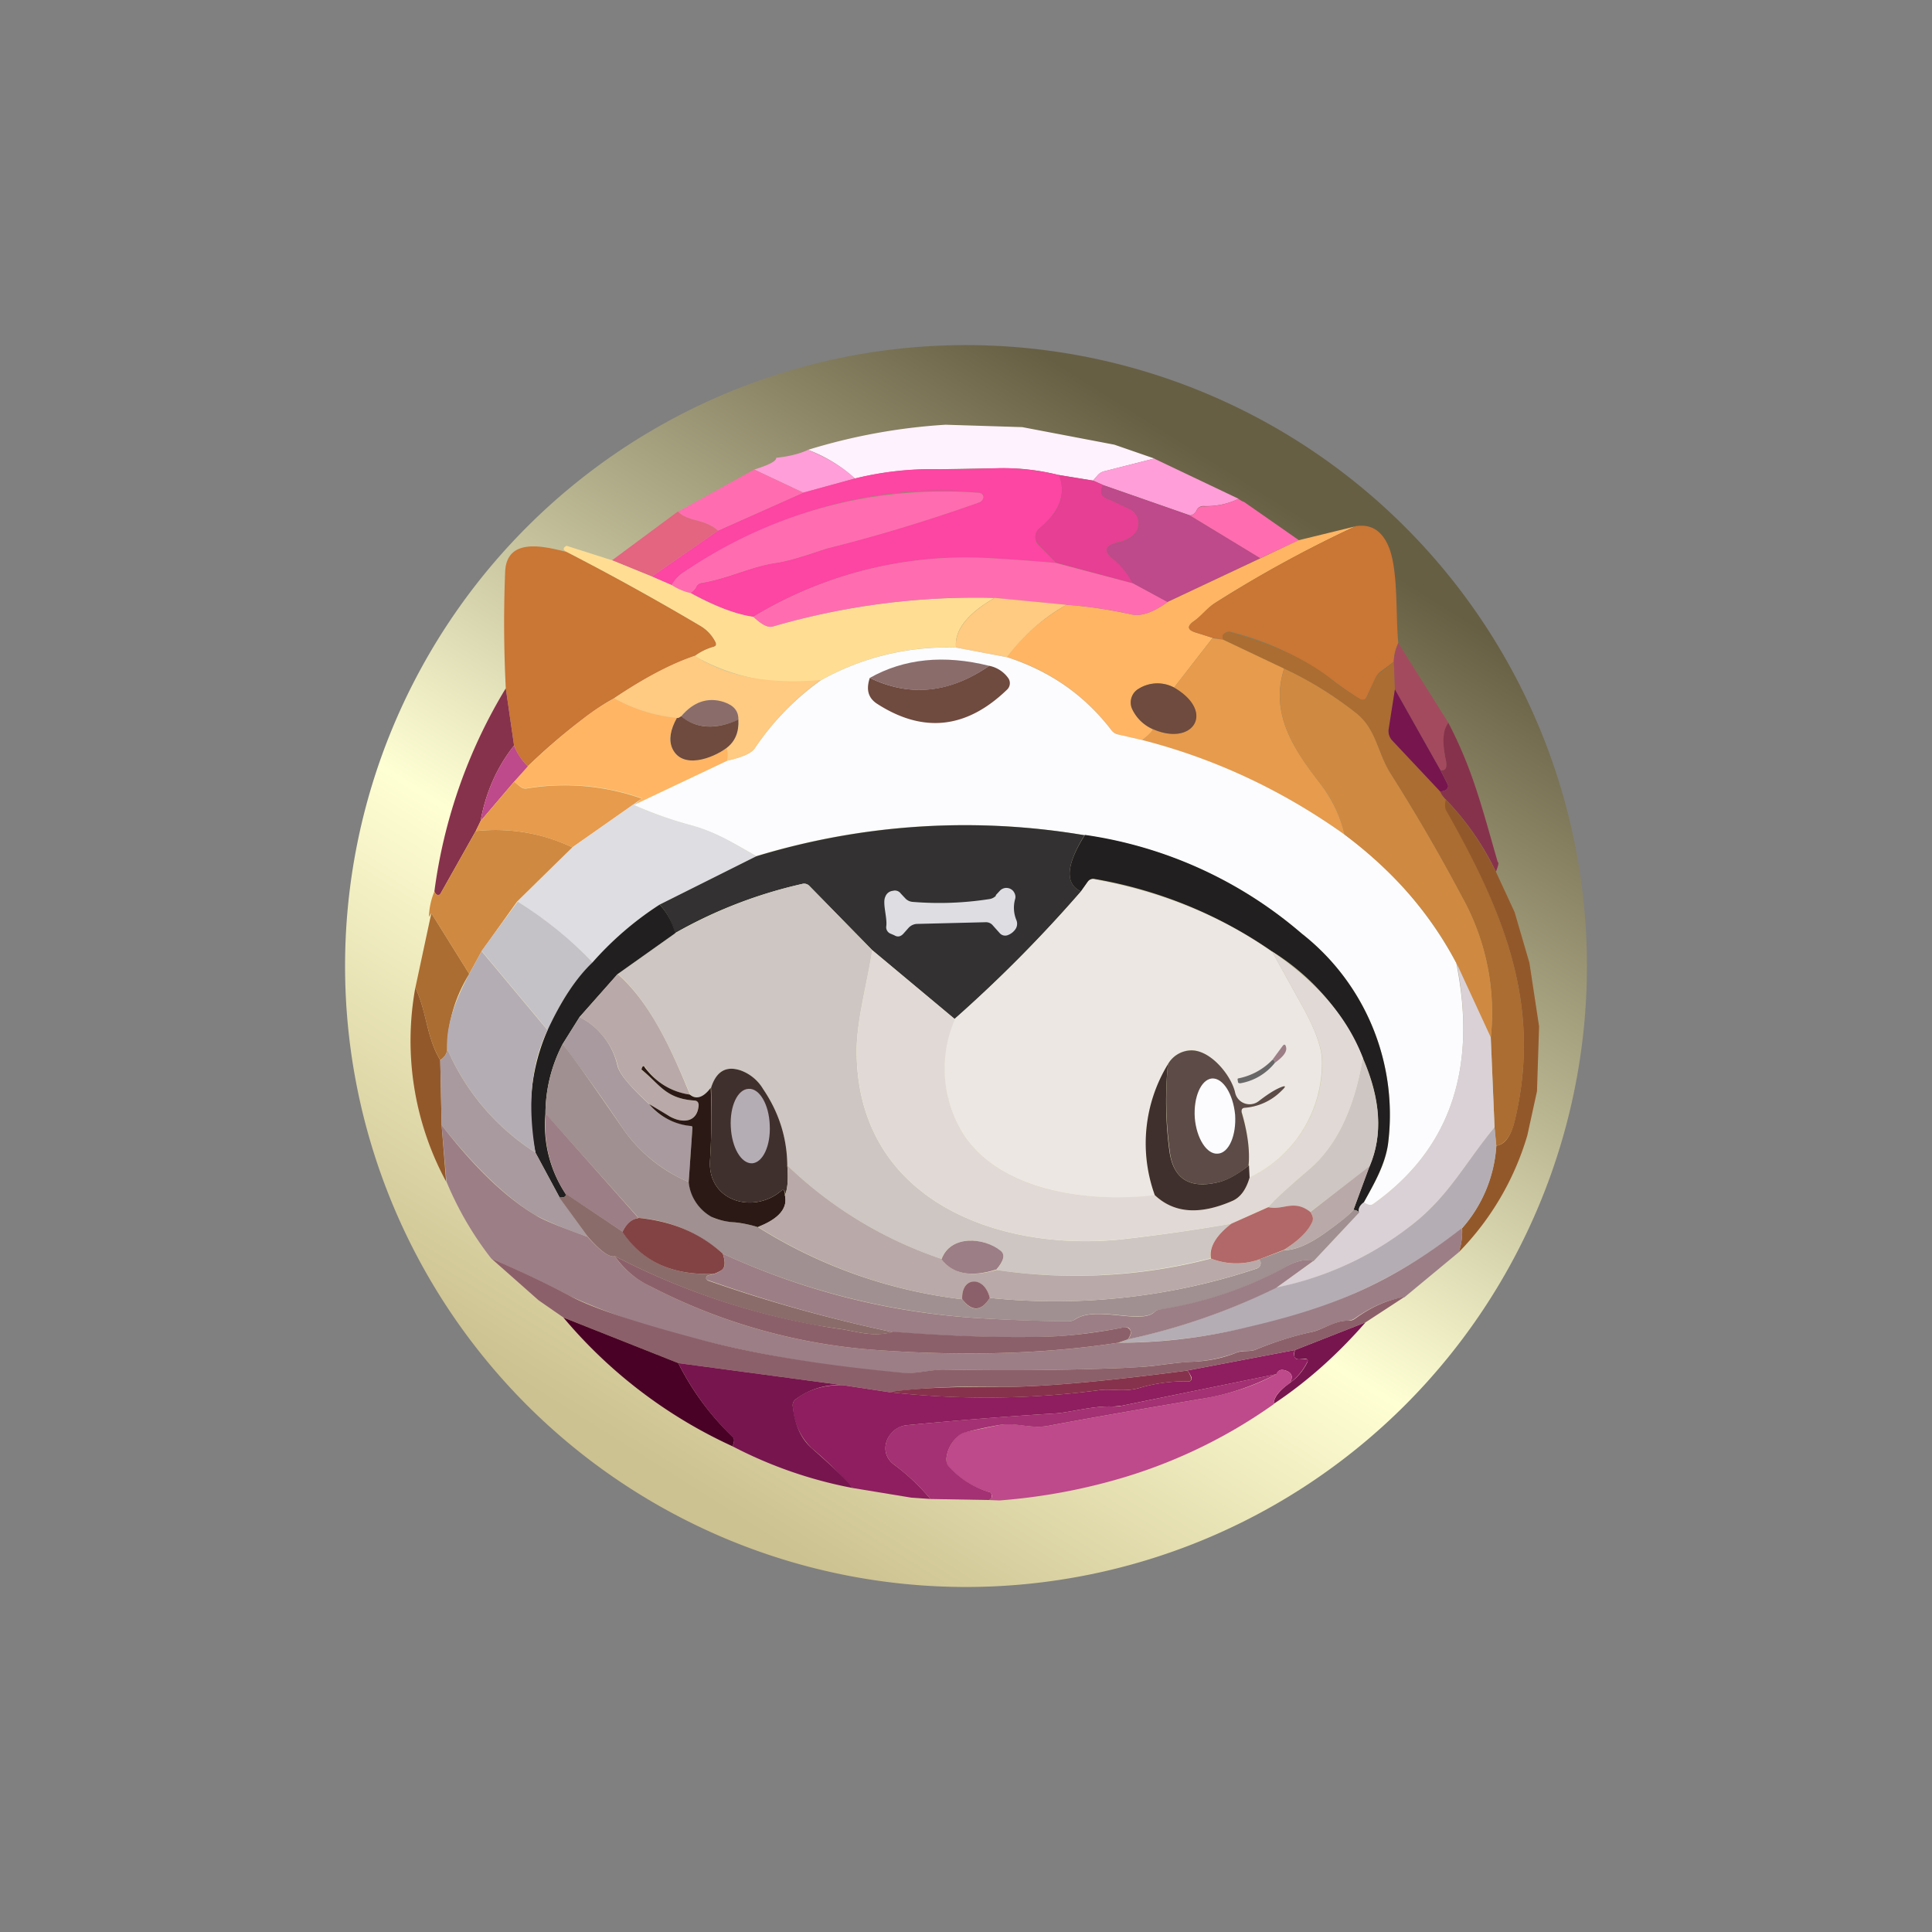 <svg xmlns="http://www.w3.org/2000/svg" width="24" height="24" fill="none" viewBox="0 0 24 24"><rect x="0" y="0" width="24" height="24" fill="#808080" stroke="none"/><path fill="url(#KITTY__a)" d="M12 19.714a7.713 7.713 0 1 0 0-15.427 7.713 7.713 0 0 0 0 15.427m0-1.294c3.652 0 6.613-2.914 6.613-6.514S15.656 5.387 12 5.387c-3.651 0-6.612 2.914-6.612 6.514S8.345 18.42 12 18.42"/><path fill="#FFF2FF" d="m11.743 5.276.956.03 1.144.218.497.172-.621.158a.16.16 0 0 0-.077.043l-.064.073-.425-.069a2.8 2.8 0 0 0-.745-.085l-.746.013q-.527-.01-1.042.115a1.8 1.8 0 0 0-.582-.356 7.3 7.3 0 0 1 1.71-.312z"/><path fill="#FF9ED9" d="M10.038 5.589q.371.151.582.355l-.642.176-.609-.287c.18-.056.274-.103.274-.146q.242-.026.395-.099m4.302.11 1.046.498a.9.9 0 0 1-.433.09.09.09 0 0 0-.085.047q-.031.064-.086.069l-1.08-.377-.124-.056.064-.073a.14.14 0 0 1 .077-.043l.621-.158z"/><path fill="#FD45A3" d="M13.158 5.901c.085.232.008.455-.245.66a.14.14 0 0 0-.043.159.1.1 0 0 0 .03.051l.219.223c-.27-.026-.54-.043-.81-.06a5.1 5.1 0 0 0-2.949.729c-.214-.03-.471-.129-.784-.3a.16.16 0 0 0 .073-.077.09.09 0 0 1 .069-.047c.325-.052.617-.206.934-.25.214-.033.514-.145.634-.18a21 21 0 0 0 1.882-.57.06.06 0 0 0 .042-.055v-.038a.1.1 0 0 0-.068-.026c-1.294-.129-2.597.287-3.673 1.007a.5.5 0 0 0-.124.142l-.249-.108.823-.57 1.059-.471.642-.176a3.9 3.9 0 0 1 1.042-.115c.073 0 .321 0 .746-.013q.366-.006.745.085z"/><path fill="#FF6DB0" d="m9.369 5.833.609.287-1.059.471c-.171-.15-.373-.107-.497-.235z"/><path fill="#E63F93" d="m13.158 5.901.42.069.128.056c-.043.077-.03.128.026.158.116.047.214.099.308.142a.19.19 0 0 1 .103.15.2.2 0 0 1-.064.171.4.4 0 0 1-.18.086c-.184.043-.201.115-.051.227a1 1 0 0 1 .227.287l-.956-.257-.214-.219a.14.14 0 0 1-.028-.164.14.14 0 0 1 .036-.046c.253-.205.335-.428.24-.66z"/><path fill="#BE498B" d="m13.702 6.026 1.08.377.874.531-1.157.545-.429-.232a1 1 0 0 0-.222-.287c-.15-.112-.129-.189.051-.223a.4.4 0 0 0 .176-.086.19.19 0 0 0 .068-.171.2.2 0 0 0-.103-.154c-.09-.043-.192-.095-.308-.142-.056-.03-.069-.081-.03-.158"/><path fill="#FF6DB0" d="M8.572 7.367a.6.6 0 0 1-.227-.098.4.4 0 0 1 .124-.142 5.7 5.7 0 0 1 3.673-1.007c.034 0 .056.013.064.026.009.008.009.021.009.038q-.009.038-.047.056c-.618.218-1.243.411-1.886.57-.12.034-.416.146-.63.18-.317.043-.609.197-.934.248a.09.09 0 0 0-.069.048.2.2 0 0 1-.073.081zm6.814-1.17q.03.025.069.039l.681.475-.48.223-.874-.531q.052-.005.086-.069a.09.09 0 0 1 .085-.043q.237.001.429-.094z"/><path fill="#E36580" d="M8.422 6.356c.128.128.326.085.497.235l-.823.57-.493-.201.815-.604z"/><path fill="#FFB563" d="M16.843 6.536q-.903.42-1.744.951c-.107.069-.171.163-.27.231q-.128.091.021.138l.215.068-.48.617a.44.44 0 0 0-.437.013.197.197 0 0 0-.086.249.54.54 0 0 0 .257.257q.006.027-.129.133l-.3-.069a.15.15 0 0 1-.085-.056 2.56 2.56 0 0 0-1.295-.904c.185-.257.429-.471.738-.651.248.017.514.056.81.12q.181.038.445-.154l1.157-.545.472-.223.716-.175z"/><path fill="#CA7635" d="M16.843 6.536q.297-.046.42.287c.107.308.073.814.107 1.165a.5.5 0 0 0-.055.232l-.172.128a.2.2 0 0 0-.06.082l-.107.227c-.017.039-.043.043-.086.026a5 5 0 0 1-.377-.266 3.6 3.6 0 0 0-1.217-.566.1.1 0 0 0-.06 0 .1.1 0 0 0-.047.043l.004.052-.128-.022-.215-.068q-.149-.046-.021-.138c.099-.068.159-.162.27-.23a15 15 0 0 1 1.744-.952m-9.801.321c.557.287 1.114.596 1.658.917a.5.5 0 0 1 .189.202c.013.034.004.051-.026.06a.7.7 0 0 0-.231.111q-.45.155-1.003.527-.168.089-.394.262-.361.275-.677.582a.64.64 0 0 1-.172-.257l-.103-.711a16 16 0 0 1-.008-1.444c.017-.446.505-.313.767-.249"/><path fill="#FFDE93" d="m7.038 6.78.565.18.493.201.249.108q.11.07.231.098c.313.172.574.266.784.296.103.098.18.137.24.12a9 9 0 0 1 2.756-.356q-.513.296-.48.617a3.2 3.2 0 0 0-1.68.407c-.54.076-1.09-.03-1.564-.3a.7.7 0 0 1 .231-.115c.03-.009.043-.026.026-.06a.48.48 0 0 0-.189-.202 32 32 0 0 0-1.658-.917q-.077-.038-.004-.077"/><path fill="#FF6DB0" d="m13.119 6.994.956.253.428.232q-.264.192-.445.154a5.5 5.5 0 0 0-.81-.12l-.892-.086a9 9 0 0 0-2.756.356c-.06.017-.137-.022-.24-.12a5.1 5.1 0 0 1 2.949-.729c.27.017.54.034.81.06"/><path fill="#FFCA81" d="m12.356 7.427.892.086c-.29.163-.54.385-.738.651l-.634-.12c-.021-.214.142-.42.48-.617"/><path fill="#AB6D31" d="m17.315 8.22.013.343-.078.497a.17.17 0 0 0 .043.137l.6.634a.2.2 0 0 0 .065.099q-.015.096.008.129c.699 1.247 1.196 2.408.853 3.857-.047.197-.129.3-.231.317l-.022-.227-.047-1.115a2.96 2.96 0 0 0-.356-1.748 23 23 0 0 0-.887-1.53c-.163-.257-.176-.549-.424-.75a4.5 4.5 0 0 0-.9-.557l-.759-.36q-.008-.044-.004-.056a.1.1 0 0 1 .047-.034.07.07 0 0 1 .06 0c.429.128.857.283 1.217.561.12.099.249.184.382.266q.055.032.085-.026l.103-.227a.2.2 0 0 1 .065-.077l.167-.129z"/><path fill="#E79B4C" d="m15.065 7.929.128.017.759.36c-.18.557.12 1.003.441 1.418q.232.303.309.643a7.6 7.6 0 0 0-2.512-1.174c.09-.069.129-.116.129-.137.497.223.784-.21.266-.515l.48-.617z"/><path fill="#A44A5E" d="m17.37 7.989.622.99q-.102.142-.03.47.033.136-.069.117l-.565-1.003-.013-.343q-.001-.084.055-.232"/><path fill="#FCFCFF" d="m11.876 8.044.634.12q.799.257 1.295.905.033.044.085.055l.3.069q1.349.346 2.512 1.174c.577.42 1.051.965 1.388 1.594q.399 1.978-1.028 2.992c-.03.026-.069.017-.12-.017.128-.232.266-.459.3-.72a2.86 2.86 0 0 0-1.072-2.619 5.27 5.27 0 0 0-2.695-1.221 8.9 8.9 0 0 0-4.08.257c-.275-.154-.493-.292-.815-.382A5 5 0 0 1 7.878 10l1.157-.55c.188-.042.308-.093.347-.162a3.3 3.3 0 0 1 .814-.836 3.2 3.2 0 0 1 1.68-.407"/><path fill="#FFCA81" d="M8.632 8.147q.586.385 1.564.3a3.3 3.3 0 0 0-.814.84c-.043.069-.159.12-.352.163a.3.3 0 0 0-.004-.159.38.38 0 0 0 .146-.347q.006-.162-.18-.223c-.197-.064-.377-.004-.532.176q-.037.027-.051.021a2 2 0 0 1-.78-.244c.369-.248.703-.428 1.003-.527"/><path fill="#8A6C6B" d="M12.288 8.271c-.493.343-.986.39-1.483.15q.641-.36 1.483-.15"/><path fill="#6F4A3E" d="M12.288 8.271a.38.38 0 0 1 .235.15.11.11 0 0 1-.013.146q-.758.732-1.62.172c-.107-.073-.132-.176-.085-.318q.745.36 1.483-.15"/><path fill="#D08941" d="M15.952 8.306c.33.154.63.343.9.557.248.201.261.497.424.75q.473.748.887 1.53c.295.53.42 1.14.356 1.744l-.429-.926c-.308-.6-.771-1.127-1.388-1.594a1.6 1.6 0 0 0-.309-.643c-.321-.415-.617-.857-.441-1.414z"/><path fill="#6F4A3E" d="M14.585 8.541c.523.305.231.737-.266.515a.5.5 0 0 1-.257-.253.197.197 0 0 1 .086-.249.44.44 0 0 1 .437-.013"/><path fill="#87324C" d="m6.283 8.55.103.711q-.32.405-.416.939l-.06.124-.437.776a.04.04 0 0 1-.025.021l-.017-.003-.013-.01a.1.1 0 0 1-.022-.034 6.5 6.5 0 0 1 .887-2.524"/><path fill="#77154F" d="m17.328 8.563.565 1.003.086.167q.026.045-.013.077a.12.12 0 0 1-.077.021l-.596-.634a.17.17 0 0 1-.043-.137z"/><path fill="#FFB563" d="M7.629 8.674q.355.2.78.245c-.086.145-.103.27-.06.372.116.275.506.129.677 0a.3.3 0 0 1 .004.159l-1.157.549.103-.082a2.87 2.87 0 0 0-1.418-.128.1.1 0 0 1-.086-.013l-.086-.065.172-.193c.214-.205.437-.398.677-.582a2.5 2.5 0 0 1 .394-.258z"/><path fill="#8A6C6B" d="M9.172 8.944q-.433.181-.712-.043c.155-.184.335-.244.532-.18.128.043.184.116.18.223"/><path fill="#6F4A3E" d="M8.46 8.897c.185.154.425.172.712.043q.013.23-.146.351c-.171.129-.557.275-.677 0q-.063-.154.06-.373.014.009.051-.02"/><path fill="#87324C" d="M17.992 8.979c.296.57.407 1.01.613 1.73.017 0 .008.044-.022.12a3.4 3.4 0 0 0-.625-.9.3.3 0 0 1-.069-.098q.045 0 .077-.021.039-.032.013-.077l-.086-.167q.096.018.069-.116c-.047-.219-.043-.377.03-.471"/><path fill="#BE498B" d="M6.386 9.261a.7.7 0 0 0 .172.258l-.172.192-.416.489q.096-.534.416-.939"/><path fill="#E79B4C" d="m6.386 9.711.082.065a.1.1 0 0 0 .085.017 2.87 2.87 0 0 1 1.419.128l-.862.605a2.23 2.23 0 0 0-1.2-.202l.06-.124z"/><path fill="#93582A" d="M17.958 9.93q.373.385.625.9l.232.501.184.63.12.789-.026.806-.12.548a3.47 3.47 0 0 1-.853 1.453.8.8 0 0 0 .043-.3c.251-.285.4-.645.425-1.024q.16-.02.231-.322c.343-1.444-.154-2.605-.857-3.848q-.019-.039-.004-.129z"/><path fill="#DDDDE2" d="m7.972 9.917-.094.086q.36.156.707.248c.317.086.535.228.81.386l-1.2.6q-.448.284-.832.72a5 5 0 0 0-.938-.759l.685-.672.866-.609z"/><path fill="#333131" d="M13.475 10.371q-.349.56-.047.703a17 17 0 0 1-1.569 1.586l-1.024-.857-.78-.797a.09.09 0 0 0-.086-.026 5.7 5.7 0 0 0-1.586.613.8.8 0 0 0-.188-.356l1.2-.6a8.9 8.9 0 0 1 4.08-.261z"/><path fill="#D08941" d="M5.91 10.324c.411-.045.827.024 1.2.202l-.685.672-.442.618-.154.282-.471-.754-.03.047a.9.9 0 0 1 .068-.317.1.1 0 0 0 .022.034.04.04 0 0 0 .03.008.04.04 0 0 0 .025-.016z"/><path fill="#221F20" d="M13.475 10.371a5.27 5.27 0 0 1 2.695 1.226 2.86 2.86 0 0 1 1.072 2.619c-.039.257-.172.488-.3.72q-.077.064-.056.128a.1.1 0 0 0-.073-.034l.197-.54c.172-.386.142-.836-.077-1.341a2.84 2.84 0 0 0-1.131-1.33 5.5 5.5 0 0 0-2.203-.9.08.08 0 0 0-.086.035l-.085.12c-.202-.094-.185-.33.047-.698z"/><path fill="#ECE7E3" d="m15.802 11.82.351.634q.24.423.266.673a1.57 1.57 0 0 1-.9 1.5l-.004-.15a2 2 0 0 0-.086-.656q-.02-.058.043-.064a.7.7 0 0 0 .45-.21q.084-.085-.026-.034a1.7 1.7 0 0 0-.261.167.19.19 0 0 1-.172.026.18.18 0 0 1-.12-.129c-.047-.219-.317-.553-.57-.531a.34.34 0 0 0-.265.175 1.89 1.89 0 0 0-.163 1.629c-.78.09-1.903-.043-2.37-.754a1.53 1.53 0 0 1-.116-1.44 17 17 0 0 0 1.569-1.582l.085-.12a.08.08 0 0 1 .086-.03q1.24.225 2.203.9z"/><path fill="#CDC6C3" d="M10.835 11.803c-.065.424-.193.87-.193 1.251 0 1.839 1.723 2.49 3.257 2.345a23 23 0 0 0 1.397-.198c-.193.15-.278.296-.257.429a6.7 6.7 0 0 1-2.661.146q.141-.169.051-.24c-.201-.163-.621-.202-.733.103a5.1 5.1 0 0 1-1.916-1.162 1.7 1.7 0 0 0-.3-.947.56.56 0 0 0-.274-.231q-.276-.096-.373.214c-.094.12-.184.15-.257.085-.218-.518-.484-1.13-.9-1.5l.712-.505a5.8 5.8 0 0 1 1.577-.613.09.09 0 0 1 .09.026z"/><path fill="#DDDDE2" d="m12.369 11.121.051-.055a.11.11 0 0 1 .102-.034.11.11 0 0 1 .083.068.1.1 0 0 1 .004.073.4.4 0 0 0 .017.257.12.12 0 0 1-.008.107.2.2 0 0 1-.103.081.09.09 0 0 1-.095-.025l-.085-.095a.11.11 0 0 0-.086-.042l-.849.021a.15.15 0 0 0-.115.051l-.065.073q-.052.054-.111.017l-.047-.02a.086.086 0 0 1-.052-.095c.013-.107-.051-.287-.012-.364a.11.11 0 0 1 .094-.073.09.09 0 0 1 .098.034l.06.064a.14.14 0 0 0 .082.039q.48.04.956-.034a.14.14 0 0 0 .085-.043z"/><path fill="#C4C1C7" d="M6.429 11.199q.522.326.934.758c-.205.189-.394.471-.557.84l-.823-.986.446-.608z"/><path fill="#221F20" d="M8.195 11.237a.8.8 0 0 1 .193.356l-.712.505-.476.536-.21.335c-.14.267-.213.564-.214.865-.033.35.055.701.249.995q.018.051-.073.047l-.3-.557a2.46 2.46 0 0 1 .15-1.522q.256-.555.557-.84c.244-.277.525-.52.836-.72"/><path fill="#AB6D31" d="m5.358 11.344.471.755c-.174.279-.269.6-.274.93q-.001.083-.086.14c-.176-.295-.163-.59-.309-.9z"/><path fill="#B5ADB4" d="m5.983 11.816.819.981q-.304.61-.15 1.521a2.9 2.9 0 0 1-1.097-1.29q-.024-.371.274-.93z"/><path fill="#E1D9D5" d="m10.835 11.803 1.028.857a1.53 1.53 0 0 0 .112 1.436c.471.715 1.594.844 2.37.75.24.227.561.248.964.072.103-.042.171-.14.214-.29a1.57 1.57 0 0 0 .9-1.5c-.021-.168-.107-.387-.27-.674l-.351-.634q.849.577 1.131 1.329c-.107.63-.33 1.088-.66 1.37a7 7 0 0 0-.518.472l-.459.21a23 23 0 0 1-1.397.197c-1.534.146-3.257-.505-3.257-2.344 0-.381.128-.827.193-1.251"/><path fill="#DAD1D6" d="m18.09 11.957.429.93.047 1.119c-.373.45-.578.874-1.058 1.234a4 4 0 0 1-1.659.758l.467-.33.566-.608q-.019-.066.06-.124c.051.034.09.043.124.017q1.415-1.01 1.029-2.992z"/><path fill="#B9A9A8" d="M7.672 12.099c.42.368.686.98.9 1.5a.81.81 0 0 1-.557-.343c-.017-.018-.026-.018-.039 0l-.008.025v.009c.227.18.3.356.655.381q.063.002.056.06c-.021.215-.201.228-.356.137a2 2 0 0 1-.257-.154q-.353-.32-.39-.467a.92.92 0 0 0-.476-.613z"/><path fill="#93582A" d="M5.16 12.27c.146.309.133.604.309.9l.017.806.056.702a3.68 3.68 0 0 1-.382-2.412z"/><path fill="#A89A9F" d="M7.2 12.634a.9.9 0 0 1 .472.613q.044.15.39.467.175.224.523.274l.013.005.004.013-.047.677a1.9 1.9 0 0 1-.815-.66q-.36-.538-.75-1.054z"/><path fill="#9C7E87" d="M15.836 13.2c.004-.017 0-.03-.03-.034l.12-.163q.039-.058.052.013c.008.055-.043.115-.142.188z"/><path fill="#A09091" d="M6.99 12.969c.129.158.378.514.75 1.054.204.293.486.522.815.66q.047.3.287.433.084.05.283.068.19.024.291.06a6.1 6.1 0 0 0 2.537.896q.181.239.343-.017a7.9 7.9 0 0 0 3.317-.365.07.07 0 0 0 .047-.064c0-.026-.008-.043-.034-.043l.322-.12c.137 0 .304-.068.51-.214q.274-.195.355-.287c.026 0 .052.013.073.03l-.57.608q-.149-.05-.368.086c-.475.256-.99.43-1.522.515a.12.12 0 0 0-.086.03c-.171.154-.724-.086-.985.09a.14.14 0 0 1-.086.025c-.36 0-.729-.017-1.089-.038a9 9 0 0 1-3.201-.802 1.77 1.77 0 0 0-1.046-.445l-1.157-1.295c.001-.301.075-.598.214-.865"/><path fill="#5C4B47" d="M15.515 14.477c-.15.12-.287.193-.403.214q-.526.114-.583-.407a4.8 4.8 0 0 1-.021-1.063.34.34 0 0 1 .265-.171c.253-.026.523.308.57.523a.184.184 0 0 0 .292.107c.09-.069.175-.129.261-.167q.116-.05.026.034a.72.72 0 0 1-.454.214q-.054.001-.043.06c.073.249.103.472.085.656z"/><path fill="#A89A9F" d="M5.555 13.029c.228.53.61.979 1.097 1.29l.3.557.351.488a5 5 0 0 1-.647-.266c-.368-.222-.758-.6-1.17-1.122l-.017-.806q.085-.058.086-.142"/><path fill="#696868" d="M15.806 13.166q.038.006.03.038a.7.7 0 0 1-.428.253c-.018 0-.03-.004-.03-.021l-.005-.03.005-.009a.8.8 0 0 0 .428-.231"/><path fill="#CDC6C3" d="M16.929 13.149q.332.756.086 1.34l-.742.567c-.201-.163-.334-.017-.518-.06.085-.099.261-.258.514-.472q.502-.43.664-1.375z"/><path fill="#2B1916" d="M8.572 13.599c.077.064.167.034.257-.086q.019.471-.009.904c-.03.506.54.669.883.377.022-.021.035-.013.043.013l.004.039q.059.243-.334.398a1.5 1.5 0 0 0-.291-.06.8.8 0 0 1-.287-.068.56.56 0 0 1-.283-.429l.047-.681-.004-.013-.013-.005a.77.77 0 0 1-.523-.274l.257.154c.159.09.343.078.36-.137q.001-.058-.056-.06c-.355-.025-.428-.201-.655-.385l.008-.026q.018-.032.034 0c.142.188.33.304.562.338"/><path fill="#40302D" d="M14.508 13.221a4.7 4.7 0 0 0 .017 1.063c.043.347.235.484.587.407q.172-.033.403-.214l.008.15q-.065.226-.214.291c-.403.176-.724.155-.964-.072a1.89 1.89 0 0 1 .163-1.625M9.78 14.477q.021.265-.03.369v-.039c-.012-.026-.025-.034-.047-.013-.343.292-.913.129-.883-.377q.027-.432.013-.904.097-.31.373-.214a.54.54 0 0 1 .274.23c.193.284.296.6.3.944z"/><path fill="#FCFCFF" d="M14.842 13.886c.021.257.15.458.287.445.137-.008.231-.227.214-.484-.025-.257-.15-.458-.287-.45-.137.013-.231.232-.214.489"/><path fill="#B5ADB4" d="M9.078 13.997c.012.257.128.459.265.454.133-.008.232-.218.219-.475-.009-.258-.129-.459-.262-.45-.137.004-.235.214-.222.471"/><path fill="#9C7E87" d="M6.78 13.834 7.93 15.13c-.077.012-.146.068-.197.17l-.707-.47a1.54 1.54 0 0 1-.245-.995"/><path fill="#B5ADB4" d="m18.566 14.006.022.227a1.7 1.7 0 0 1-.429 1.028 6.3 6.3 0 0 1-2.721 1.243 7.2 7.2 0 0 1-1.543.176l.115-.043a8 8 0 0 0 1.843-.643 4 4 0 0 0 1.655-.754c.48-.36.685-.784 1.058-1.234"/><path fill="#9C7E87" d="M5.486 13.976q.61.79 1.17 1.122.129.082.643.266.24.271.339.24c.098.15.244.279.445.377.853.443 1.786.71 2.743.785q1.684.127 3.064-.086.784 0 1.548-.18c1.028-.236 1.787-.514 2.721-1.243a.66.66 0 0 1-.039.3l-.672.557c-.21.03-.412.12-.609.257a.16.16 0 0 1-.094.035c-.159 0-.309.107-.437.137q-.366.082-.712.223c-.073.03-.154 0-.24.038a1.8 1.8 0 0 1-.536.112 5 5 0 0 0-.428.043 5 5 0 0 1-.442.034c-.737.03-1.474.034-2.215.021-.167 0-.36.056-.519.043a15.6 15.6 0 0 1-2.584-.428 8.7 8.7 0 0 1-1.539-.523c-.3-.159-.63-.313-.99-.472a4.1 4.1 0 0 1-.557-.956z"/><path fill="#B9A9A8" d="M9.78 14.477a5.1 5.1 0 0 0 1.916 1.162c.137.188.364.23.682.137a6.7 6.7 0 0 0 2.665-.142c.187.074.393.08.583.017.026 0 .039.018.034.043a.07.07 0 0 1-.051.064 7.86 7.86 0 0 1-3.313.365c-.068-.279-.36-.266-.343.017a6.1 6.1 0 0 1-2.537-.9c.257-.099.373-.232.334-.394q.051-.104.03-.369m7.235.009-.202.544c-.051.06-.171.159-.355.287-.206.146-.373.214-.515.214.185-.115.3-.231.356-.347a.12.12 0 0 0-.021-.128l.732-.566z"/><path fill="#8A6C6B" d="m7.029 14.829.703.47q.374.562 1.14.524l-.077.021a.034.034 0 0 0-.017.052l.017.012q1.101.387 2.293.64c-.27.068-.463-.018-.686-.044l-.279-.043a8.9 8.9 0 0 1-2.485-.857q-.097.031-.335-.24l-.355-.488q.096.001.077-.043z"/><path fill="#B26868" d="M16.278 15.056c.03.043.042.085.021.128q-.082.175-.351.343l-.322.124a.86.86 0 0 1-.583-.017q-.037-.207.253-.433l.459-.205c.184.043.317-.103.523.06"/><path fill="#834345" d="M7.929 15.129q.63.061 1.05.445.052.16-.017.206a.5.5 0 0 1-.09.043q-.77.036-1.14-.519c.051-.107.12-.163.197-.171z"/><path fill="#9C7E87" d="M12.373 15.771q-.47.148-.677-.128c.112-.309.532-.27.733-.107q.091.071-.056.24z"/><path fill="#9C7E87" d="M8.979 15.574c1.029.472 2.1.737 3.201.802q.547.032 1.093.038c.03 0 .056-.008.086-.026.257-.17.806.065.977-.085a.13.13 0 0 1 .086-.039 4.8 4.8 0 0 0 1.526-.514q.22-.13.368-.086L15.85 16a8 8 0 0 1-1.839.638q.046-.055.035-.099a.06.06 0 0 0-.026-.042.06.06 0 0 0-.043-.009q-.57.103-.934.116-.849.027-1.954-.056a18 18 0 0 1-2.31-.651.034.034 0 0 1 .017-.052l.077-.021a.3.3 0 0 0 .086-.043c.051-.03.055-.099.021-.206"/><path fill="#8C606A" d="m17.448 16.11-.485.317-.874.343-1.35.257c-1.08.142-1.856.206-2.323.201q-.691-.02-1.376.065l-.57-.086-2.044-.274L7 16.367l-.309-.214-.587-.519c.365.159.695.313.99.472.266.141.776.313 1.543.518.694.189 1.556.335 2.58.429.159.017.352-.043.519-.039.741.013 1.478.009 2.22-.021.175-.009.321-.017.437-.034.171-.022.317-.04.428-.043.185-.009.365-.043.536-.112.086-.034.172-.008.24-.038.232-.095.472-.172.712-.223.128-.03.278-.142.441-.137a.13.13 0 0 0 .09-.03c.197-.142.403-.232.609-.266"/><path fill="#8C606A" d="M11.088 16.543q1.105.085 1.954.06c.244-.009.557-.043.93-.116.017 0 .034 0 .043.013a.06.06 0 0 1 .03.038c.004.03-.005.06-.035.1l-.12.042q-1.38.212-3.064.086a7.2 7.2 0 0 1-2.743-.785 1.1 1.1 0 0 1-.445-.377 8.9 8.9 0 0 0 2.76.9c.227.026.42.112.685.043z"/><path fill="#8C606A" d="M12.296 16.123c-.107.171-.223.171-.343.017-.017-.283.275-.3.343-.017"/><path fill="#490225" d="M8.426 16.933q.259.516.677.917.034.032-.004.116a6 6 0 0 1-2.1-1.599z"/><path fill="#77154F" d="M16.963 16.427c-.343.394-.72.733-1.14 1.012q0-.116.197-.258a.67.67 0 0 0 .219-.257q.02-.044-.026-.043l-.077.005c-.034 0-.051-.013-.06-.043 0-.022 0-.043.013-.073z"/><path fill="#8E1E60" d="M16.089 16.77a.1.1 0 0 0-.013.069c.009.034.026.05.06.047h.077c.03-.005.043.008.026.034a.7.7 0 0 1-.219.261c.043-.068.035-.12-.034-.15-.064-.025-.107-.017-.128.039l-1.929.394-.099.009c-.248-.013-.527.073-.72.085q-.925.058-1.842.146c-.236.022-.378.326-.163.489q.244.179.454.428l-.24-.017-.729-.12a4.5 4.5 0 0 0-.505-.493.77.77 0 0 1-.236-.518.09.09 0 0 1 .03-.086q.231-.186.591-.18l.57.086q1.307.146 2.602-.022c.163-.025.321.026.514-.03q.304-.09.622-.081a.043.043 0 0 0 .021-.056c-.026-.051-.043-.081-.06-.077z"/><path fill="#77154F" d="m8.426 16.933 2.044.274a.88.88 0 0 0-.591.18.09.09 0 0 0-.03.086q.038.346.236.518c.257.227.428.386.505.493a5.4 5.4 0 0 1-1.491-.518q.039-.084 0-.116a3.4 3.4 0 0 1-.673-.917"/><path fill="#87324C" d="M14.743 17.027q.02 0 .052.081a.04.04 0 0 1-.017.052q-.317-.008-.622.081c-.193.056-.351.005-.514.03a10.7 10.7 0 0 1-2.602.022c.309-.047.772-.069 1.372-.064.471.004 1.247-.06 2.327-.202z"/><path fill="#BE498B" d="M16.02 17.186q-.197.128-.197.257a6.4 6.4 0 0 1-1.83.9 7.3 7.3 0 0 1-1.577.296l-.128-.005.03-.026a.07.07 0 0 0-.013-.068 1.1 1.1 0 0 1-.515-.313.13.13 0 0 1-.034-.103.43.43 0 0 1 .15-.291.2.2 0 0 1 .082-.043l.437-.09c.197-.034.373.051.591.013.622-.116 1.247-.223 1.873-.33.377-.06.699-.167.964-.313.026-.056.069-.064.133-.039.069.03.077.082.034.15z"/><path fill="#A33173" d="M15.853 17.07a3 3 0 0 1-.964.313c-.626.107-1.251.214-1.873.33-.214.038-.394-.043-.591-.013a5 5 0 0 0-.437.094.2.2 0 0 0-.082.043.42.42 0 0 0-.15.287c0 .039.009.073.039.103.138.149.315.257.51.313l.013.021v.047l-.03.026-.729-.013a2.7 2.7 0 0 0-.454-.428c-.215-.163-.073-.472.163-.489q.917-.089 1.842-.146c.189-.012.472-.098.72-.085.03 0 .065 0 .099-.009z"/><defs><linearGradient id="KITTY__a" x1="18.266" x2="10.672" y1="7.727" y2="19.826" gradientUnits="userSpaceOnUse"><stop stop-color="#675F43"/><stop offset=".61" stop-color="#FFFFD4"/><stop offset="1" stop-color="#CCC190"/></linearGradient></defs></svg>